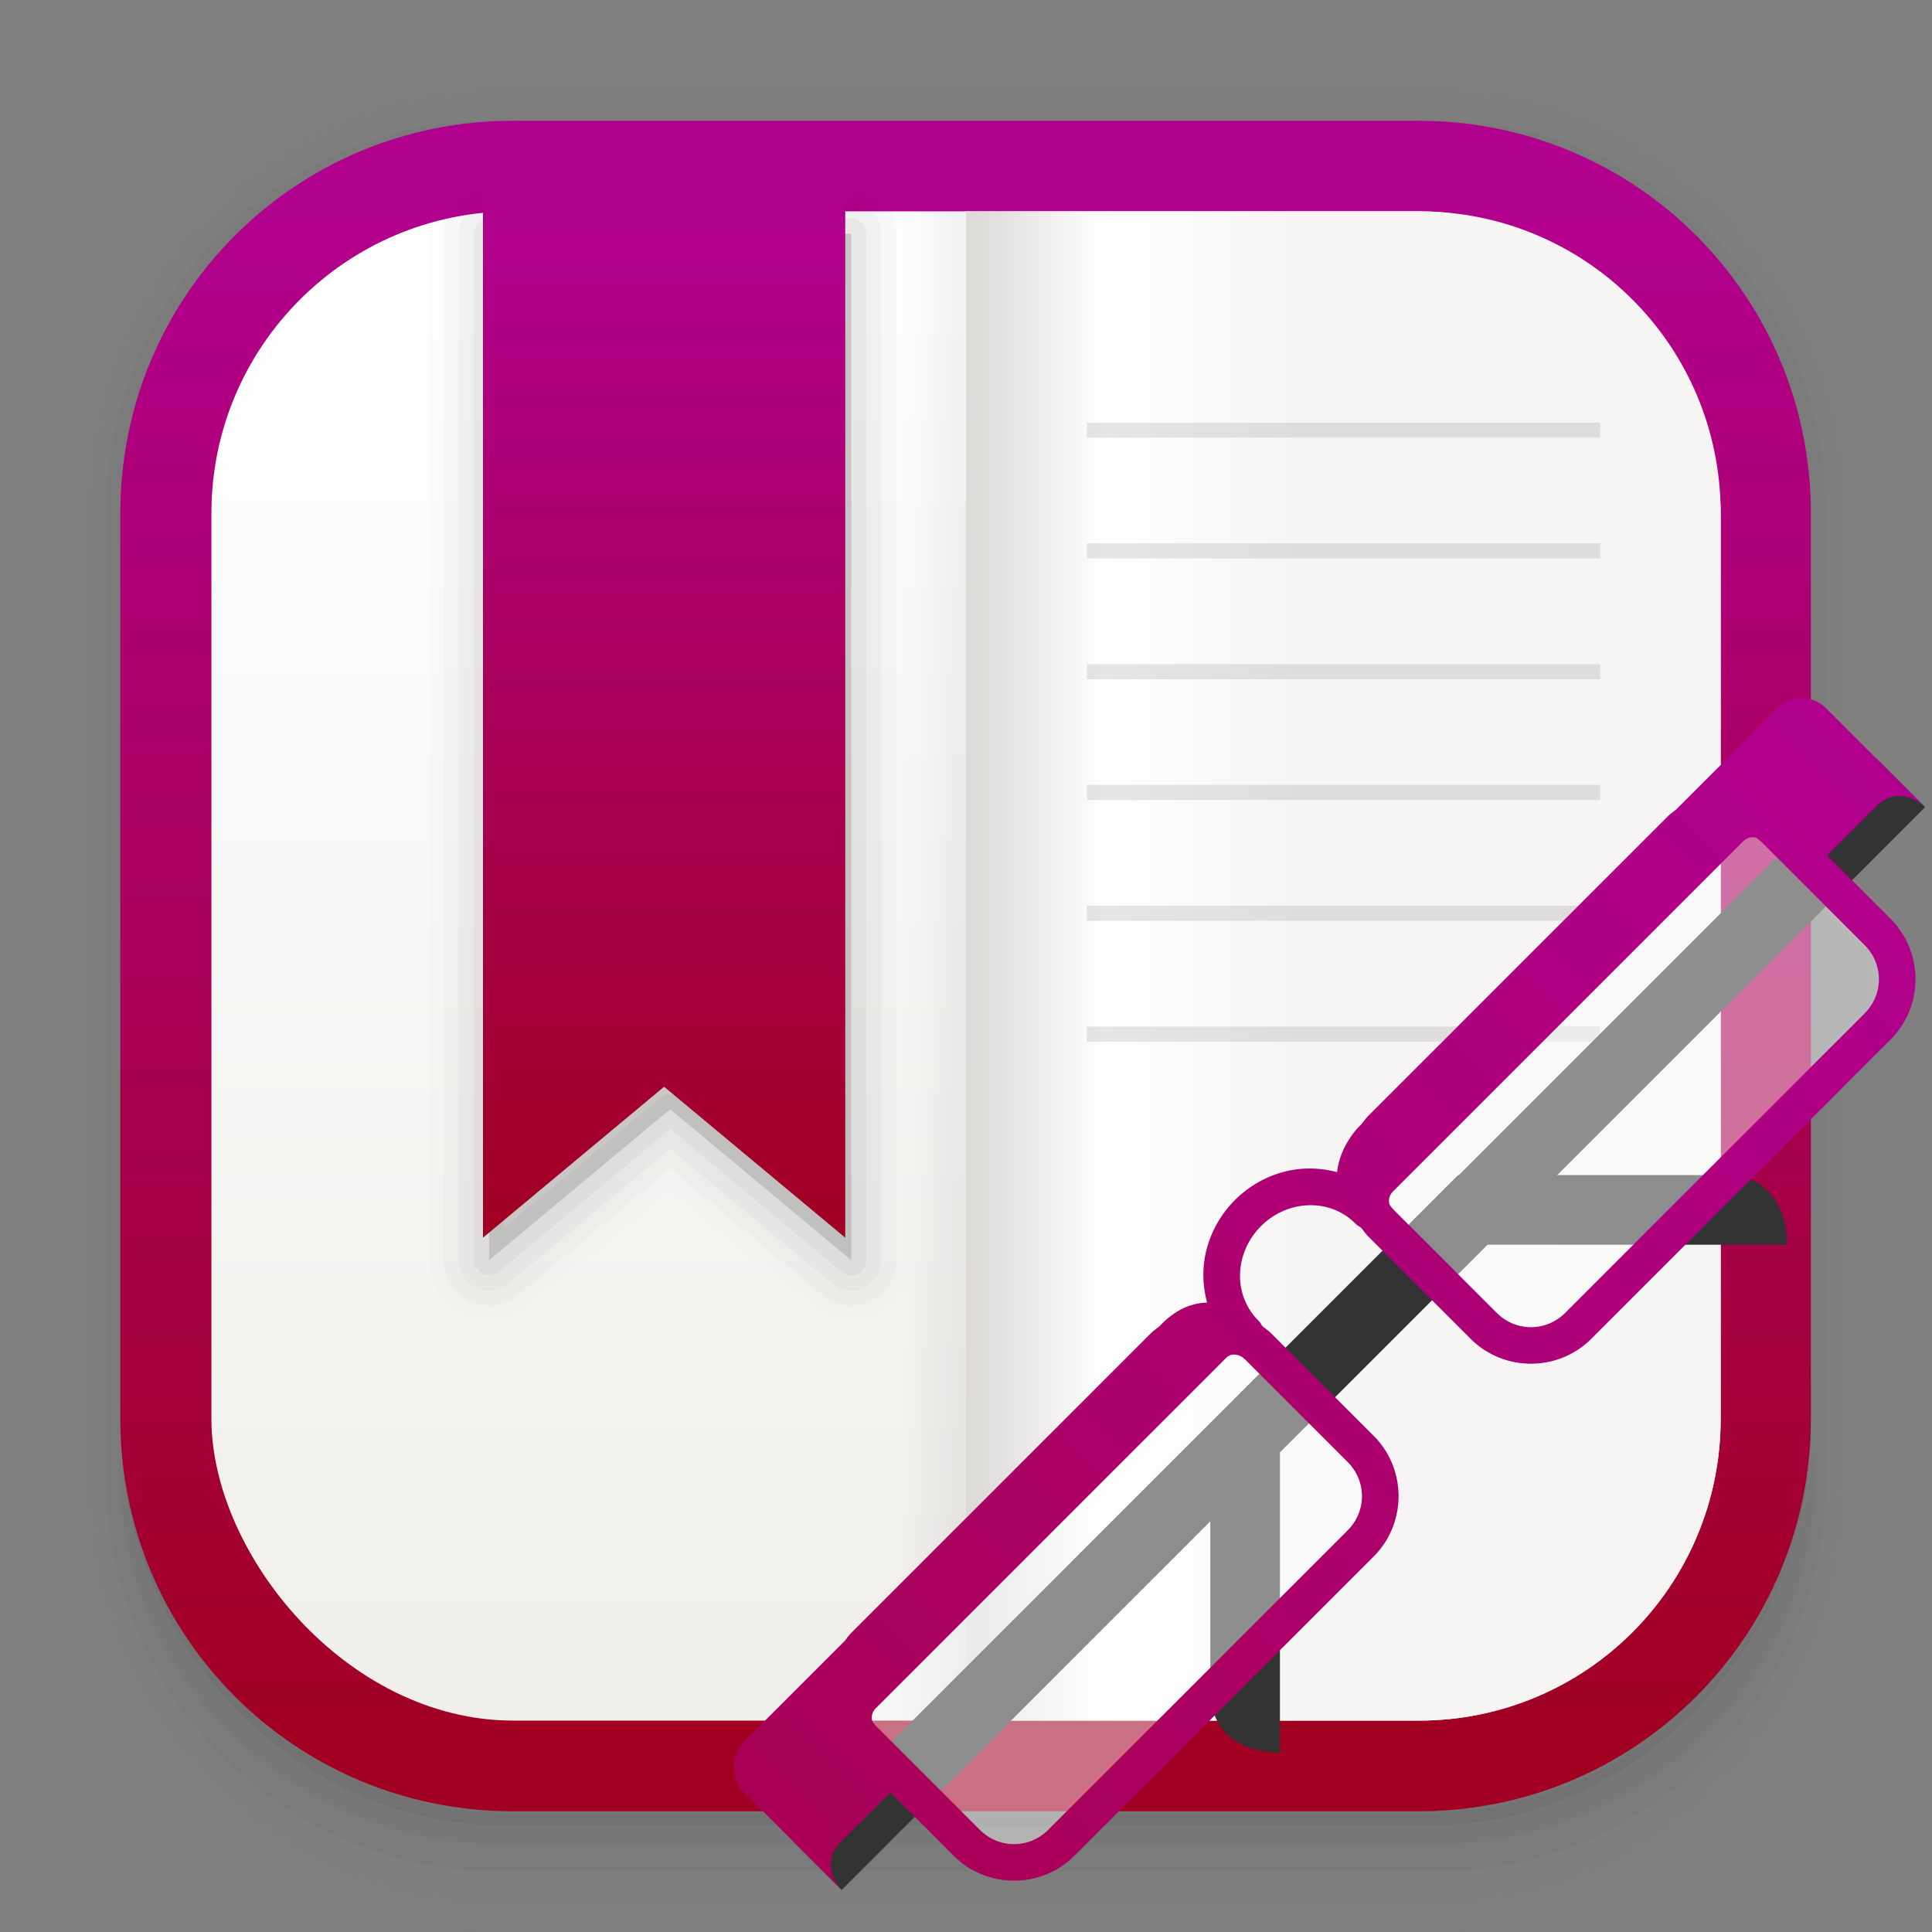 <?xml version="1.0" encoding="UTF-8"?>
<svg width="64" height="64" version="1.1" xmlns="http://www.w3.org/2000/svg" xmlns:xlink="http://www.w3.org/1999/xlink">
 <rect width="100%" height="100%" fill="#808080" stroke="none"/>
 <defs>
  <linearGradient id="linearGradient896" x1="32" x2="32" y1="4.493" y2="62" gradientUnits="userSpaceOnUse">
   <stop stop-color="#a10023" offset="0"/>
   <stop stop-color="#b2008e" offset="1"/>
  </linearGradient>
  <linearGradient id="linearGradient1011" x1="23.255" x2="23.255" y1="40.578" y2="7.641" gradientUnits="userSpaceOnUse" xlink:href="#linearGradient896"/>
  <linearGradient id="linearGradient932" x1="379.24" x2="374.24" y1="546.85" y2="546.85" gradientTransform="matrix(2.143,0,0,2.143,-769.68,-1134.5)" gradientUnits="userSpaceOnUse">
   <stop stop-color="#f6f5f4" offset="0"/>
   <stop stop-color="#fff" offset=".6"/>
   <stop stop-color="#dddbd8" offset="1"/>
  </linearGradient>
  <linearGradient id="b-3" x1="399.57" x2="399.57" y1="545.8" y2="517.8" gradientTransform="matrix(2.143,0,0,2.143,-826.37,-1107.5)" gradientUnits="userSpaceOnUse">
   <stop stop-color="#3889e9" offset="0"/>
   <stop stop-color="#5ea5fb" offset="1"/>
  </linearGradient>
  <linearGradient id="linearGradient953" x1="376.35" x2="374.24" y1="546.85" y2="546.85" gradientTransform="matrix(-2.143,0,0,2.143,833.67,-1134.5)" gradientUnits="userSpaceOnUse">
   <stop stop-opacity="0" offset="0"/>
   <stop stop-opacity="0" offset=".6"/>
   <stop stop-opacity=".05" offset="1"/>
  </linearGradient>
  <linearGradient id="linearGradient1003" x1="32.002" x2="32.002" y1="57.171" y2="7.001" gradientUnits="userSpaceOnUse" xlink:href="#linearGradient896"/>
  <linearGradient id="linearGradient1293" x1="7.937" x2="7.937" y1="15.081" y2="1.852" gradientTransform="matrix(3.374 0 0 3.374 3.431 3.457)" gradientUnits="userSpaceOnUse">
   <stop stop-color="#f1efeb" offset="0"/>
   <stop stop-color="#fff" offset="1"/>
  </linearGradient>
  <linearGradient id="linearGradient1146" x1="18" x2="18" y1="52" y2="12" gradientUnits="userSpaceOnUse" xlink:href="#linearGradient896">
   <stop stop-color="#a90056" offset="0"/>
   <stop stop-color="#b2008e" offset="1"/>
  </linearGradient>
 </defs>
 <circle cx="32.02" cy="32.044" r="0" fill="url(#b-3)" stroke-width="1.571"/>
 <g transform="matrix(3.78,0,0,3.78,-6e-8,2.2574e-6)" shape-rendering="auto">
  <path d="m4.369 0.529c-2.114 0-3.84 1.784-3.84 3.968v8.467c0 2.185 1.726 3.968 3.84 3.968h8.194c2.114 0 3.84-1.784 3.84-3.968v-8.467c0-2.185-1.726-3.968-3.84-3.968zm0.257 0.521h7.681c1.844 0 3.329 1.534 3.329 3.44v7.937c0 1.906-1.485 3.44-3.329 3.44h-7.681c-1.844 0-3.329-1.534-3.329-3.44v-7.937c0-1.906 1.485-3.44 3.329-3.44z" color="#000000" color-rendering="auto" dominant-baseline="auto" image-rendering="auto" opacity=".01" solid-color="#000000" stop-color="#000000" style="font-feature-settings:normal;font-variant-alternates:normal;font-variant-caps:normal;font-variant-east-asian:normal;font-variant-ligatures:normal;font-variant-numeric:normal;font-variant-position:normal;font-variation-settings:normal;inline-size:0;isolation:auto;mix-blend-mode:normal;shape-margin:0;shape-padding:0;text-decoration-color:#000000;text-decoration-line:none;text-decoration-style:solid;text-indent:0;text-orientation:mixed;text-transform:none;white-space:normal"/>
  <path d="m4.359 0.794c-1.967 0-3.564 1.653-3.564 3.688v8.5c0 2.035 1.597 3.688 3.564 3.688h8.216c1.967 0 3.564-1.653 3.564-3.688v-8.5c0-2.035-1.598-3.688-3.564-3.688zm0.272 0.256h7.672c1.842 0 3.325 1.534 3.325 3.44v7.937c0 1.906-1.483 3.44-3.325 3.44h-7.672c-1.842 0-3.325-1.534-3.325-3.44v-7.937c0-1.906 1.483-3.44 3.325-3.44z" color="#000000" color-rendering="auto" dominant-baseline="auto" image-rendering="auto" opacity=".01" solid-color="#000000" stop-color="#000000" style="font-feature-settings:normal;font-variant-alternates:normal;font-variant-caps:normal;font-variant-east-asian:normal;font-variant-ligatures:normal;font-variant-numeric:normal;font-variant-position:normal;font-variation-settings:normal;inline-size:0;isolation:auto;mix-blend-mode:normal;shape-margin:0;shape-padding:0;text-decoration-color:#000000;text-decoration-line:none;text-decoration-style:solid;text-indent:0;text-orientation:mixed;text-transform:none;white-space:normal"/>
  <path d="m4.31 1.058c-1.866 0-3.375 1.538-3.375 3.439v8.467c0 1.901 1.57 3.439 3.436 3.439h8.2c1.866 0 3.427-1.538 3.427-3.439v-8.467c0-1.901-1.51-3.439-3.376-3.439h-0.097c1.794 0.087 3.214 1.582 3.214 3.432v7.937c0 1.906-1.506 3.44-3.377 3.44h-7.79c-1.871 0-3.377-1.534-3.377-3.44v-7.937c0-1.85 1.42-3.345 3.214-3.432z" color="#000000" color-rendering="auto" dominant-baseline="auto" image-rendering="auto" opacity=".03" solid-color="#000000" stop-color="#000000" style="font-feature-settings:normal;font-variant-alternates:normal;font-variant-caps:normal;font-variant-east-asian:normal;font-variant-ligatures:normal;font-variant-numeric:normal;font-variant-position:normal;font-variation-settings:normal;inline-size:0;isolation:auto;mix-blend-mode:normal;shape-margin:0;shape-padding:0;text-decoration-color:#000000;text-decoration-line:none;text-decoration-style:solid;text-indent:0;text-orientation:mixed;text-transform:none;white-space:normal"/>
  <path transform="scale(.265)" d="m4 46.969v2.031c0 6.648 5.896 12 12.544 12h30.961c6.648 0 12.495-5.352 12.495-12v-1.992c-0.021 7.185-5.81 12.963-13 12.963h-29.998c-7.203 0-13.002-5.799-13.002-13.002z" color="#000000" color-rendering="auto" dominant-baseline="auto" image-rendering="auto" opacity=".03" solid-color="#000000" stop-color="#000000" style="font-feature-settings:normal;font-variant-alternates:normal;font-variant-caps:normal;font-variant-east-asian:normal;font-variant-ligatures:normal;font-variant-numeric:normal;font-variant-position:normal;font-variation-settings:normal;inline-size:0;isolation:auto;mix-blend-mode:normal;shape-margin:0;shape-padding:0;text-decoration-color:#000000;text-decoration-line:none;text-decoration-style:solid;text-indent:0;text-orientation:mixed;text-transform:none;white-space:normal"/>
  <path d="m1.058 11.906v0.592c0 1.939 1.573 3.499 3.332 3.499h8.16c1.759 0 3.324-1.561 3.324-3.499v-0.581c-0.006 2.095-1.537 3.78-3.439 3.78h-7.937c-1.906 0-3.44-1.691-3.44-3.792z" color="#000000" color-rendering="auto" dominant-baseline="auto" image-rendering="auto" opacity=".05" solid-color="#000000" stop-color="#000000" style="font-feature-settings:normal;font-variant-alternates:normal;font-variant-caps:normal;font-variant-east-asian:normal;font-variant-ligatures:normal;font-variant-numeric:normal;font-variant-position:normal;font-variation-settings:normal;inline-size:0;isolation:auto;mix-blend-mode:normal;shape-margin:0;shape-padding:0;text-decoration-color:#000000;text-decoration-line:none;text-decoration-style:solid;text-indent:0;text-orientation:mixed;text-transform:none;white-space:normal"/>
 </g>
 <path d="m16.987 4c-7.203 0-13.002 5.799-13.002 13.002v29.998c0 7.203 5.799 13.002 13.002 13.002h29.998c7.203 0 13.002-5.799 13.002-13.002v-29.998c0-7.203-5.799-13.002-13.002-13.002z" fill="url(#linearGradient1003)" stroke-width="3.78"/>
 <rect x="7.003" y="7" width="49.997" height="49.997" rx="10" ry="10" fill="url(#linearGradient1293)" stroke-width="3.374"/>
 <path d="m17.004 7c-5.54 0-10 4.46-10 10v29.998c0 5.54 4.46 10 10 10h14.998v-49.997z" fill="url(#linearGradient953)" stroke-width="3.374"/>
 <circle cx="32.02" cy="32.044" r="30.001" fill-opacity="0" stroke-width="1.571"/>
 <path d="m46.999 7c5.54 0 10 4.46 10 10v29.998c0 5.54-4.46 10-10 10h-14.998v-49.997z" fill="url(#linearGradient932)" stroke-width="3.374"/>
 <g transform="matrix(3.78,0,0,3.78,-6e-8,2.2574e-6)" stroke-width=".265">
  <rect x="9.525" y="3.704" width="4.498" height=".132" rx="0" ry="0" opacity=".1"/>
  <rect x="9.525" y="4.762" width="4.498" height=".132" rx="0" ry="0" opacity=".1"/>
  <rect x="9.525" y="5.821" width="4.498" height=".132" rx="0" ry="0" opacity=".1"/>
  <rect x="9.525" y="6.879" width="4.498" height=".132" rx="0" ry="0" opacity=".1"/>
  <rect x="9.525" y="7.937" width="4.498" height=".132" rx="0" ry="0" opacity=".1"/>
  <rect x="9.525" y="8.996" width="4.498" height=".132" rx="0" ry="0" opacity=".1"/>
 </g>
 <g transform="matrix(3.78,0,0,3.78,-6e-8,2.2574e-6)" stroke-linecap="round" stroke-linejoin="round">
  <g stroke="#000">
   <path d="m4.285 2.048h3.175v8.996l-1.587-1.323-1.587 1.323z" opacity=".01" stroke-width="1.058"/>
   <path d="m4.285 2.048h3.175v8.996l-1.587-1.323-1.587 1.323z" opacity=".02" stroke-width=".794"/>
   <path d="m4.285 2.048h3.175v8.996l-1.587-1.323-1.587 1.323z" opacity=".03" stroke-width=".529"/>
   <path d="m4.285 2.048h3.175v8.996l-1.587-1.323-1.587 1.323z" opacity=".04" stroke-width=".265"/>
  </g>
  <path d="m4.285 2.048h3.175v8.996l-1.587-1.323-1.587 1.323z" opacity=".05" stroke-width=".397"/>
 </g>
 <path d="m16 4.735h12v36.265l-6-5-6 5z" fill="url(#linearGradient1011)" stroke-linecap="round" stroke-linejoin="round" stroke-width="1.5"/>
 <g transform="matrix(.864 .864 -.864 .864 55.316 -.725)">
  <path d="m18.901 11v15.994l-0.014 0.014v25.519h1.887v-14.135l3.277 3.277c0.527 0.527 1.471 0.821 2.492-0.176l-5.756-5.756v-7.963l5.742-5.74c-1.021-0.996-1.965-0.705-2.492-0.178l-3.25 3.25v-14.107h-1.887z" color="#000000" color-rendering="auto" dominant-baseline="auto" fill="#333" image-rendering="auto" shape-rendering="auto" solid-color="#000000" stroke-width="2.119" style="font-feature-settings:normal;font-variant-alternates:normal;font-variant-caps:normal;font-variant-ligatures:normal;font-variant-numeric:normal;font-variant-position:normal;isolation:auto;mix-blend-mode:normal;shape-padding:0;text-decoration-color:#000000;text-decoration-line:none;text-decoration-style:solid;text-indent:0;text-orientation:mixed;text-transform:none;white-space:normal"/>
  <rect transform="rotate(90)" x="34.123" y="-24.08" width="15.101" height="6.607" rx="1.071" ry="1.071" fill="#fff" fill-opacity=".441" stroke-width=".25" style="paint-order:normal"/>
  <rect transform="rotate(90)" x="14.303" y="-24.08" width="15.101" height="6.607" rx="1.071" ry="1.071" fill="#fff" fill-opacity=".441" stroke-width=".25" style="paint-order:normal"/>
  <path d="m17.002 11c-0.502 0-0.943 0.39-0.943 0.943v3.883c-0.012 0.096-0.029 0.191-0.029 0.291v11.473c0 0.1 0.017 0.195 0.029 0.291v0.107s5.2e-4 0.729 0.453 1.281c-0.435 0.25-0.807 0.613-1.06 1.072-0.486 0.882-0.486 1.962 0 2.844 0.255 0.462 0.63 0.826 1.068 1.076-0.262 0.279-0.461 0.675-0.461 1.277v0.107c-0.012 0.096-0.029 0.191-0.029 0.291v11.473c0 0.1 0.017 0.195 0.029 0.291v3.883c0 0.415 0.427 0.943 0.943 0.943h3.775s-0.953 4.12e-4 -0.943-0.943v-1.859h2.432c1.274 0 2.314-1.041 2.314-2.314v-11.473c0-1.274-1.041-2.314-2.314-2.314h-3.922c-0.1 0-0.195 0.017-0.291 0.029h-0.037a0.5 0.5 0 0 0-0.176-0.029c-0.619 6e-6 -1.195-0.344-1.514-0.922-0.319-0.578-0.319-1.297 0-1.875 0.319-0.578 0.895-0.922 1.514-0.922a0.5 0.5 0 0 0 0.17-0.027h0.062c0.09 0.011 0.179 0.027 0.271 0.027h3.922c1.274 0 2.314-1.041 2.314-2.314v-11.473c0-1.274-1.041-2.314-2.314-2.314h-2.432v-1.859c0-0.944 0.943-0.943 0.943-0.943h-3.775zm1.342 3.803h3.922c0.737 0 1.315 0.578 1.315 1.315v11.473c0 0.737-0.578 1.315-1.315 1.315h-3.922c-0.071 0-0.138-0.009-0.205-0.02-0.114-0.06-0.186-0.172-0.186-0.322v-13.418c0-0.15 0.072-0.263 0.186-0.322 0.067-0.01 0.134-0.02 0.205-0.02zm0 19.82h3.922c0.737 0 1.315 0.578 1.315 1.315v11.473c0 0.737-0.578 1.315-1.315 1.315h-3.922c-0.074 0-0.145-0.008-0.215-0.02-0.113-0.06-0.184-0.173-0.184-0.322v-13.418c0-0.182 0.117-0.281 0.275-0.33 0.041-0.004 0.081-0.012 0.123-0.012z" color="#000000" color-rendering="auto" dominant-baseline="auto" fill="url(#linearGradient1146)" image-rendering="auto" shape-rendering="auto" solid-color="#000000" style="font-feature-settings:normal;font-variant-alternates:normal;font-variant-caps:normal;font-variant-ligatures:normal;font-variant-numeric:normal;font-variant-position:normal;isolation:auto;mix-blend-mode:normal;paint-order:normal;shape-padding:0;text-decoration-color:#000000;text-decoration-line:none;text-decoration-style:solid;text-indent:0;text-orientation:mixed;text-transform:none;white-space:normal"/>
 </g>
</svg>
